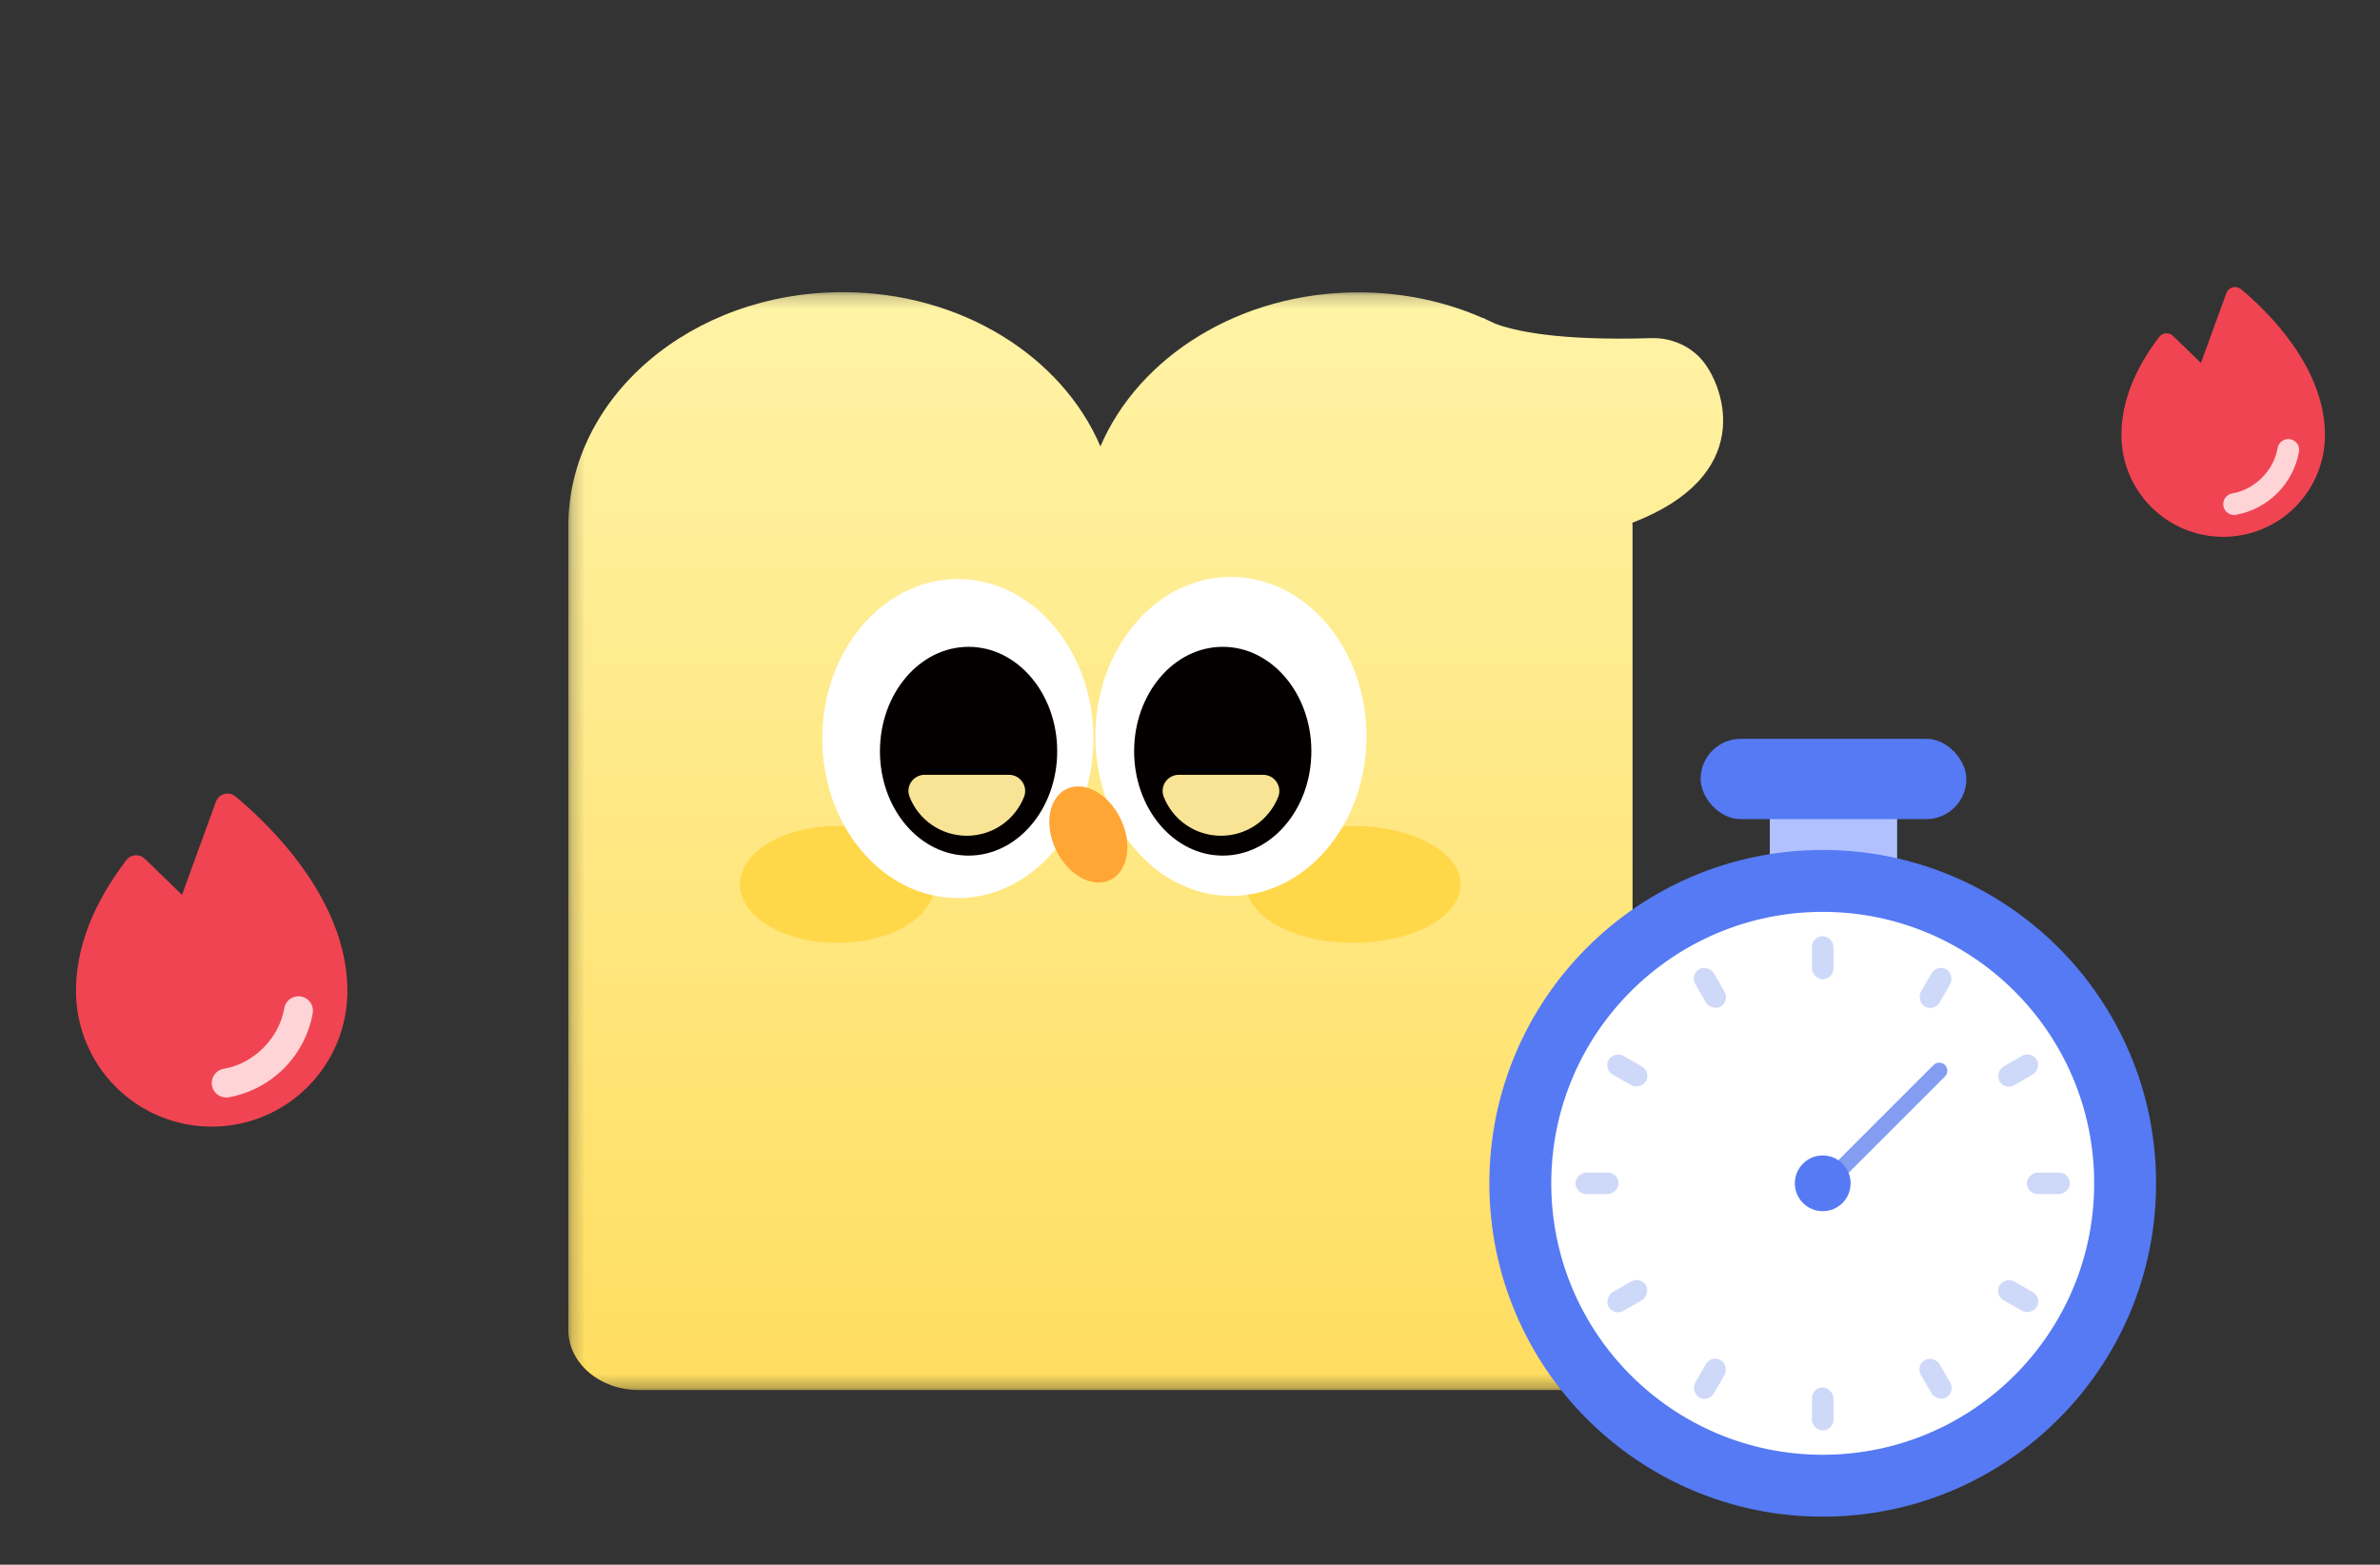 <svg width="181" height="119" viewBox="0 0 181 119" fill="none" xmlns="http://www.w3.org/2000/svg">
<rect x="0" y="0" width="181" height="119" fill="#333333" stroke="none"/>
<mask id="mask0_1423_5380" style="mask-type:luminance" maskUnits="userSpaceOnUse" x="43" y="22" width="108" height="84">
<path d="M150.892 22.221H43.22V105.704H150.892V22.221Z" fill="white"/>
</mask>
<g mask="url(#mask0_1423_5380)">
<path d="M150.892 91.617C150.892 83.841 144.567 77.516 136.791 77.516H56.344V105.704H136.805C144.582 105.704 150.907 99.379 150.907 91.602L150.892 91.617Z" fill="url(#paint0_linear_1423_5380)"/>
<path d="M129.533 27.494C128.585 26.309 127.089 25.672 125.578 25.716C118.379 25.939 115.061 25.139 113.683 24.605C113.431 24.487 113.18 24.369 112.928 24.25C112.839 24.191 112.809 24.161 112.809 24.161V24.206C109.965 22.947 106.736 22.235 103.3 22.235C94.294 22.235 86.606 27.124 83.688 33.952C80.77 27.109 73.097 22.221 64.076 22.221C52.567 22.221 43.22 30.205 43.22 40.04V101.142C43.22 103.675 45.62 105.719 48.568 105.719H124.156V40.04C124.156 39.951 124.141 39.848 124.141 39.759C133.532 36.145 131.147 29.509 129.533 27.494Z" fill="url(#paint1_linear_1423_5380)"/>
<path d="M102.929 71.708C98.425 71.708 94.782 69.721 94.782 67.264C94.782 64.807 98.425 62.82 102.929 62.82C107.433 62.82 111.076 64.807 111.076 67.264C111.076 69.721 107.433 71.708 102.929 71.708Z" fill="#FFD84A"/>
<path d="M63.676 71.708C59.581 71.708 56.27 69.721 56.27 67.264C56.27 64.807 59.581 62.82 63.676 62.82C67.77 62.82 71.082 64.807 71.082 67.264C71.082 69.721 67.77 71.708 63.676 71.708Z" fill="#FFD84A"/>
<path d="M93.612 68.14C87.924 68.14 83.303 62.704 83.303 56.008C83.303 49.313 87.924 43.877 93.612 43.877C99.3 43.877 103.922 49.313 103.922 56.008C103.922 62.704 99.3 68.14 93.612 68.14Z" fill="white"/>
<path d="M72.845 68.303C67.157 68.303 62.536 62.867 62.536 56.172C62.536 49.476 67.157 44.04 72.845 44.04C78.533 44.04 83.155 49.476 83.155 56.172C83.155 62.867 78.533 68.303 72.845 68.303Z" fill="white"/>
<path d="M92.99 65.073C89.272 65.073 86.251 61.518 86.251 57.134C86.251 52.749 89.272 49.194 92.99 49.194C96.708 49.194 99.73 52.749 99.73 57.134C99.73 61.518 96.708 65.073 92.99 65.073Z" fill="#040000"/>
<path d="M73.66 65.073C69.942 65.073 66.92 61.518 66.92 57.134C66.92 52.749 69.942 49.194 73.66 49.194C77.378 49.194 80.4 52.749 80.4 57.134C80.4 61.518 77.378 65.073 73.66 65.073Z" fill="#040000"/>
<path d="M80.311 64.643C79.392 62.733 79.748 60.659 81.111 60.007C82.473 59.355 84.31 60.377 85.228 62.288C86.147 64.199 85.791 66.273 84.428 66.925C83.066 67.576 81.229 66.554 80.311 64.643Z" fill="#FFA635"/>
<path d="M96.056 58.927C96.93 58.927 97.523 59.801 97.212 60.601C96.53 62.334 94.842 63.563 92.857 63.563C90.872 63.563 89.183 62.334 88.502 60.601C88.191 59.786 88.783 58.927 89.657 58.927H96.071H96.056Z" fill="#F9E496"/>
<path d="M76.726 58.927C77.6 58.927 78.192 59.801 77.881 60.601C77.2 62.334 75.511 63.563 73.527 63.563C71.542 63.563 69.853 62.334 69.172 60.601C68.861 59.786 69.453 58.927 70.327 58.927H76.741H76.726Z" fill="#F9E496"/>
</g>
<rect x="144.278" y="60.289" width="9.064" height="9.683" rx="0.818" transform="rotate(90 144.278 60.289)" fill="#B1C1FF"/>
<circle cx="138.619" cy="89.997" r="25.353" fill="#557AF3"/>
<circle cx="138.619" cy="89.997" r="20.645" fill="white"/>
<rect x="137.801" y="71.201" width="1.636" height="3.271" rx="0.818" fill="#CED8F8"/>
<rect x="137.801" y="105.522" width="1.636" height="3.271" rx="0.818" fill="#CED8F8"/>
<rect x="157.416" y="89.18" width="1.636" height="3.271" rx="0.818" transform="rotate(90 157.416 89.18)" fill="#CED8F8"/>
<rect x="123.094" y="89.18" width="1.636" height="3.271" rx="0.818" transform="rotate(90 123.094 89.18)" fill="#CED8F8"/>
<rect x="154.488" y="79.891" width="1.636" height="3.271" rx="0.818" transform="rotate(60 154.488 79.891)" fill="#CED8F8"/>
<rect x="124.765" y="97.052" width="1.636" height="3.271" rx="0.818" transform="rotate(60 124.765 97.052)" fill="#CED8F8"/>
<rect x="147.309" y="73.311" width="1.636" height="3.271" rx="0.818" transform="rotate(30 147.309 73.311)" fill="#CED8F8"/>
<rect x="130.148" y="103.034" width="1.636" height="3.271" rx="0.818" transform="rotate(30 130.148 103.034)" fill="#CED8F8"/>
<rect x="128.512" y="74.128" width="1.636" height="3.271" rx="0.818" transform="rotate(-30 128.512 74.128)" fill="#CED8F8"/>
<rect x="145.673" y="103.852" width="1.636" height="3.271" rx="0.818" transform="rotate(-30 145.673 103.852)" fill="#CED8F8"/>
<rect x="121.932" y="81.308" width="1.636" height="3.271" rx="0.818" transform="rotate(-60 121.932 81.308)" fill="#CED8F8"/>
<rect x="151.655" y="98.469" width="1.636" height="3.271" rx="0.818" transform="rotate(-60 151.655 98.469)" fill="#CED8F8"/>
<path d="M147.482 81.434L138.932 89.984" stroke="#839DF1" stroke-width="1.227" stroke-linecap="round"/>
<circle cx="138.619" cy="89.997" r="2.12" fill="#557AF3"/>
<rect x="129.331" y="56.191" width="20.213" height="6.109" rx="3.055" fill="#557AF3"/>
<path d="M170.428 21.992C170.341 21.92 170.238 21.869 170.128 21.845C170.018 21.821 169.904 21.824 169.795 21.853C169.686 21.883 169.585 21.938 169.502 22.014C169.419 22.09 169.356 22.186 169.317 22.292L167.382 27.605L165.257 25.546C165.185 25.477 165.1 25.424 165.006 25.39C164.913 25.356 164.813 25.342 164.714 25.35C164.615 25.357 164.519 25.385 164.431 25.433C164.344 25.48 164.267 25.546 164.207 25.625C162.302 28.121 161.334 30.632 161.334 33.088C161.334 35.141 162.15 37.11 163.601 38.562C165.053 40.014 167.022 40.829 169.075 40.829C171.128 40.829 173.097 40.014 174.549 38.562C176 37.11 176.816 35.141 176.816 33.088C176.816 27.859 172.348 23.588 170.428 21.992Z" fill="#F04452"/>
<path d="M173.191 37.508C174.05 36.65 174.625 35.549 174.839 34.354H174.84C174.876 34.138 174.826 33.917 174.699 33.738C174.572 33.56 174.38 33.439 174.164 33.402C173.948 33.366 173.727 33.416 173.548 33.543C173.37 33.67 173.249 33.862 173.212 34.078C172.923 35.79 171.473 37.24 169.764 37.527C169.56 37.562 169.376 37.671 169.249 37.834C169.122 37.998 169.061 38.203 169.078 38.409C169.095 38.615 169.189 38.808 169.341 38.948C169.494 39.088 169.693 39.166 169.9 39.166C169.946 39.166 169.992 39.162 170.037 39.155C171.232 38.941 172.333 38.366 173.191 37.508Z" fill="#FFD4D6"/>
<path d="M17.904 60.57C17.788 60.474 17.651 60.407 17.504 60.375C17.357 60.343 17.205 60.347 17.059 60.386C16.914 60.425 16.781 60.499 16.67 60.6C16.559 60.702 16.474 60.829 16.423 60.97L13.842 68.055L11.009 65.31C10.914 65.218 10.8 65.146 10.675 65.101C10.551 65.056 10.418 65.038 10.286 65.048C10.153 65.058 10.025 65.095 9.908 65.158C9.792 65.222 9.69 65.309 9.61 65.414C7.069 68.743 5.779 72.091 5.779 75.366C5.779 78.103 6.866 80.728 8.802 82.664C10.738 84.6 13.363 85.687 16.1 85.687C18.837 85.687 21.463 84.6 23.398 82.664C25.334 80.728 26.421 78.103 26.421 75.366C26.421 68.393 20.464 62.699 17.904 60.57Z" fill="#F04452"/>
<path d="M21.588 81.259C22.733 80.115 23.5 78.647 23.785 77.054H23.786C23.835 76.766 23.768 76.471 23.599 76.233C23.43 75.995 23.173 75.834 22.886 75.785C22.598 75.736 22.302 75.804 22.064 75.972C21.826 76.141 21.665 76.398 21.616 76.686C21.23 78.968 19.297 80.901 17.018 81.285C16.746 81.331 16.501 81.477 16.332 81.695C16.163 81.912 16.081 82.186 16.104 82.461C16.127 82.736 16.252 82.992 16.455 83.179C16.658 83.366 16.924 83.47 17.2 83.47C17.261 83.47 17.323 83.465 17.383 83.455C18.976 83.17 20.444 82.404 21.588 81.259Z" fill="#FFD4D6"/>
<defs>
<linearGradient id="paint0_linear_1423_5380" x1="56.344" y1="91.602" x2="150.892" y2="91.602" gradientUnits="userSpaceOnUse">
<stop offset="0.505" stop-color="#FFF3A6"/>
<stop offset="1" stop-color="#FFDD60"/>
</linearGradient>
<linearGradient id="paint1_linear_1423_5380" x1="87.139" y1="22.221" x2="87.139" y2="105.704" gradientUnits="userSpaceOnUse">
<stop stop-color="#FFF3A6"/>
<stop offset="1" stop-color="#FFDD60"/>
</linearGradient>
</defs>
</svg>
